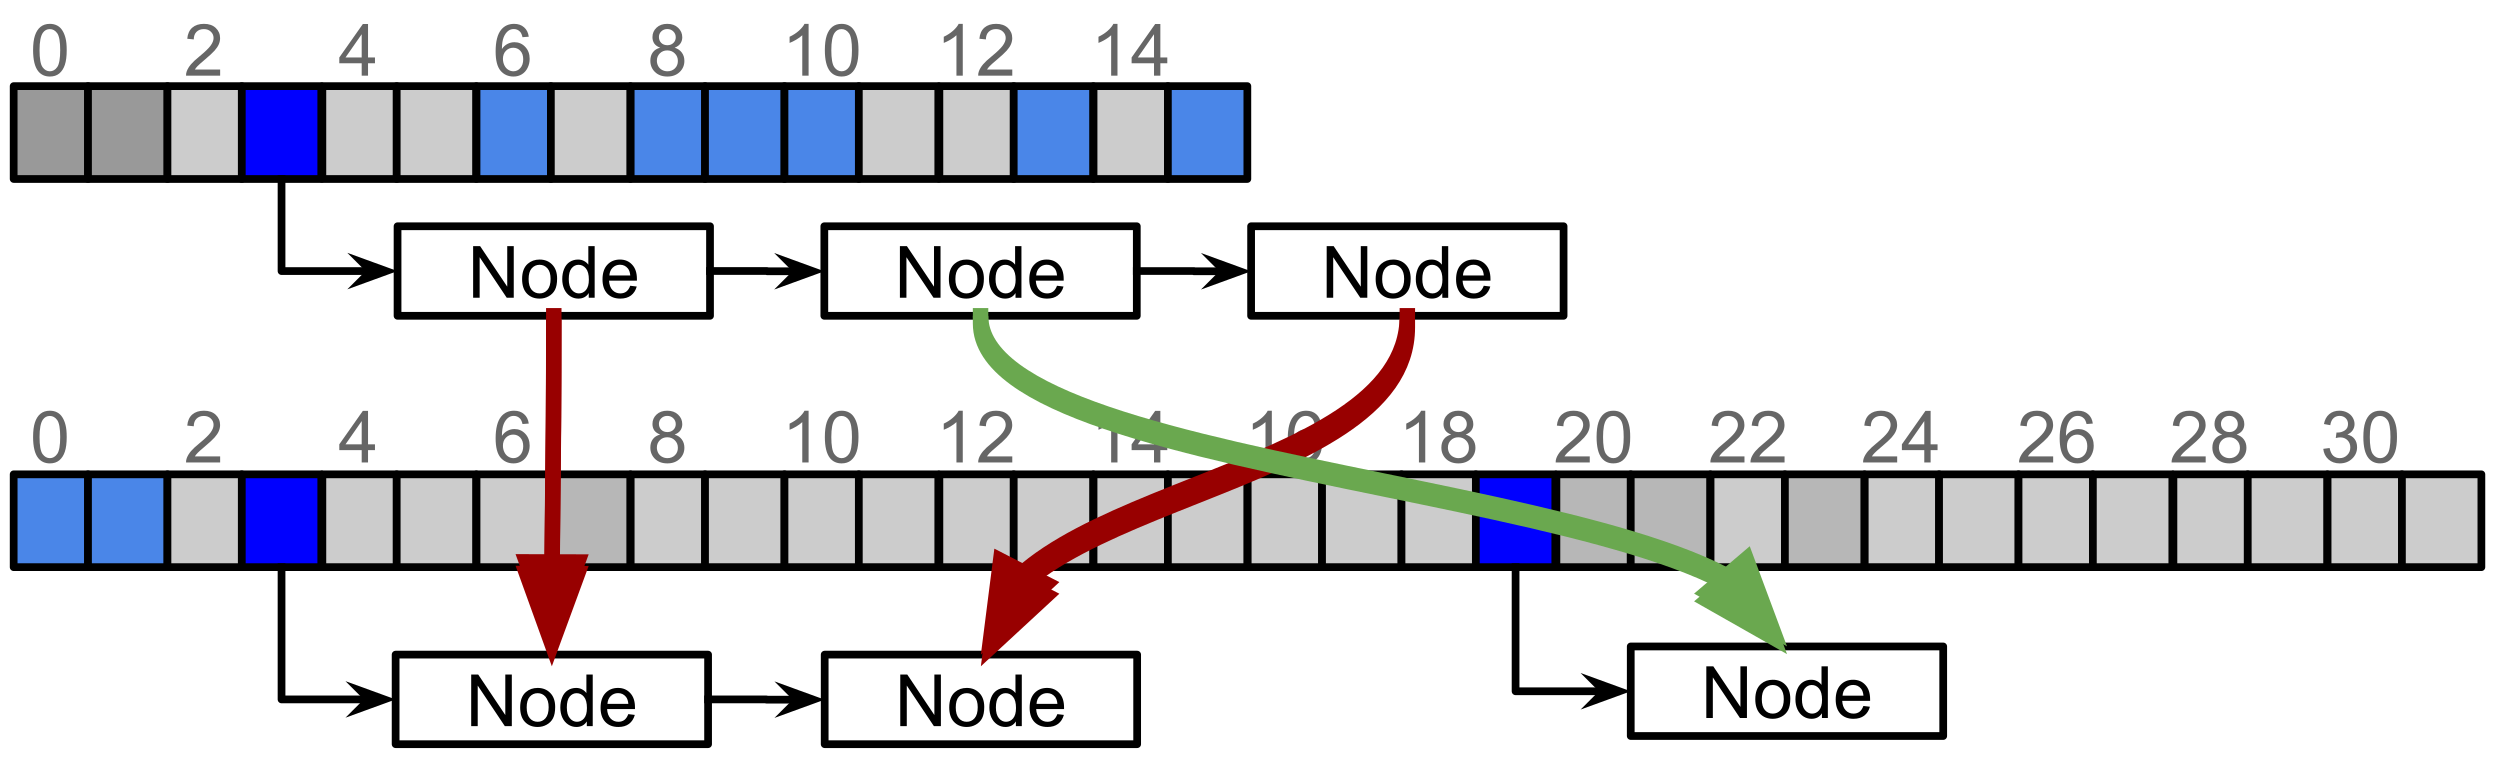 <svg version="1.1" viewBox="0.0 0.0 647.129 196.693" fill="none" stroke="none" stroke-linecap="square" stroke-miterlimit="10" xmlns:xlink="http://www.w3.org/1999/xlink" xmlns="http://www.w3.org/2000/svg"><clipPath id="p.0"><path d="m0 0l647.129 0l0 196.693l-647.129 0l0 -196.693z" clip-rule="nonzero"/></clipPath><g clip-path="url(#p.0)"><path fill="#000000" fill-opacity="0.0" d="m0 0l647.129 0l0 196.693l-647.129 0z" fill-rule="evenodd"/><path fill="#000000" fill-opacity="0.0" d="m232.639 -7.341l40 0l0 40.0l-40 0z" fill-rule="evenodd"/><path fill="#666666" d="m249.217 19.579l-1.641 0l0 -10.453q-0.594 0.562 -1.562 1.141q-0.953 0.562 -1.719 0.844l0 -1.594q1.375 -0.641 2.406 -1.562q1.031 -0.922 1.453 -1.781l1.062 0l0 13.406zm12.813 -1.578l0 1.578l-8.828 0q-0.016 -0.594 0.188 -1.141q0.344 -0.906 1.078 -1.781q0.75 -0.875 2.156 -2.016q2.172 -1.781 2.938 -2.828q0.766 -1.047 0.766 -1.969q0 -0.984 -0.703 -1.641q-0.688 -0.672 -1.812 -0.672q-1.188 0 -1.906 0.719q-0.703 0.703 -0.703 1.953l-1.688 -0.172q0.172 -1.891 1.297 -2.875q1.141 -0.984 3.031 -0.984q1.922 0 3.047 1.062q1.125 1.062 1.125 2.641q0 0.797 -0.328 1.578q-0.328 0.781 -1.094 1.641q-0.75 0.844 -2.531 2.344q-1.469 1.234 -1.891 1.688q-0.422 0.438 -0.687 0.875l6.547 0z" fill-rule="nonzero"/><path fill="#ffffff" d="m213.379 58.567l80.882 0l0 23.181l-80.882 0z" fill-rule="evenodd"/><path stroke="#000000" stroke-width="2.0" stroke-linejoin="round" stroke-linecap="butt" d="m213.379 58.567l80.882 0l0 23.181l-80.882 0z" fill-rule="evenodd"/><path fill="#000000" d="m232.942 77.077l0 -13.359l1.812 0l7.016 10.484l0 -10.484l1.688 0l0 13.359l-1.812 0l-7.016 -10.5l0 10.5l-1.688 0zm12.676 -4.844q0 -2.688 1.484 -3.969q1.25 -1.078 3.047 -1.078q2.0 0 3.266 1.312q1.266 1.297 1.266 3.609q0 1.859 -0.562 2.938q-0.562 1.062 -1.641 1.656q-1.062 0.594 -2.328 0.594q-2.031 0 -3.281 -1.297q-1.25 -1.312 -1.25 -3.766zm1.688 0q0 1.859 0.797 2.797q0.812 0.922 2.047 0.922q1.219 0 2.031 -0.922q0.812 -0.938 0.812 -2.844q0 -1.797 -0.812 -2.719q-0.812 -0.922 -2.031 -0.922q-1.234 0 -2.047 0.922q-0.797 0.906 -0.797 2.766zm15.563 4.844l0 -1.219q-0.906 1.438 -2.703 1.438q-1.156 0 -2.125 -0.641q-0.969 -0.641 -1.5 -1.781q-0.531 -1.141 -0.531 -2.625q0 -1.453 0.484 -2.625q0.484 -1.188 1.438 -1.812q0.969 -0.625 2.172 -0.625q0.875 0 1.547 0.375q0.688 0.359 1.109 0.953l0 -4.797l1.641 0l0 13.359l-1.531 0zm-5.172 -4.828q0 1.859 0.781 2.781q0.781 0.922 1.844 0.922q1.078 0 1.828 -0.875q0.75 -0.891 0.75 -2.688q0 -1.984 -0.766 -2.906q-0.766 -0.938 -1.891 -0.938q-1.078 0 -1.812 0.891q-0.734 0.891 -0.734 2.812zm15.907 1.719l1.688 0.203q-0.406 1.484 -1.484 2.312q-1.078 0.812 -2.766 0.812q-2.125 0 -3.375 -1.297q-1.234 -1.312 -1.234 -3.672q0 -2.453 1.25 -3.797q1.266 -1.344 3.266 -1.344q1.938 0 3.156 1.328q1.234 1.312 1.234 3.703q0 0.156 0 0.438l-7.219 0q0.094 1.594 0.906 2.453q0.812 0.844 2.016 0.844q0.906 0 1.547 -0.469q0.641 -0.484 1.016 -1.516zm-5.391 -2.656l5.406 0q-0.109 -1.219 -0.625 -1.828q-0.781 -0.953 -2.031 -0.953q-1.125 0 -1.906 0.766q-0.766 0.75 -0.844 2.016z" fill-rule="nonzero"/><path fill="#ffffff" d="m102.907 58.566l80.882 0l0 23.181l-80.882 0z" fill-rule="evenodd"/><path stroke="#000000" stroke-width="2.0" stroke-linejoin="round" stroke-linecap="butt" d="m102.907 58.566l80.882 0l0 23.181l-80.882 0z" fill-rule="evenodd"/><path fill="#000000" d="m122.47 77.076l0 -13.359l1.812 0l7.016 10.484l0 -10.484l1.688 0l0 13.359l-1.812 0l-7.016 -10.5l0 10.5l-1.688 0zm12.676 -4.844q0 -2.688 1.484 -3.969q1.25 -1.078 3.047 -1.078q2.0 0 3.266 1.312q1.266 1.297 1.266 3.609q0 1.859 -0.562 2.938q-0.562 1.062 -1.641 1.656q-1.062 0.594 -2.328 0.594q-2.031 0 -3.281 -1.297q-1.25 -1.312 -1.25 -3.766zm1.688 0q0 1.859 0.797 2.797q0.812 0.922 2.047 0.922q1.219 0 2.031 -0.922q0.812 -0.938 0.812 -2.844q0 -1.797 -0.812 -2.719q-0.812 -0.922 -2.031 -0.922q-1.234 0 -2.047 0.922q-0.797 0.906 -0.797 2.766zm15.563 4.844l0 -1.219q-0.906 1.438 -2.703 1.438q-1.156 0 -2.125 -0.641q-0.969 -0.641 -1.5 -1.781q-0.531 -1.141 -0.531 -2.625q0 -1.453 0.484 -2.625q0.484 -1.188 1.438 -1.812q0.969 -0.625 2.172 -0.625q0.875 0 1.547 0.375q0.688 0.359 1.109 0.953l0 -4.797l1.641 0l0 13.359l-1.531 0zm-5.172 -4.828q0 1.859 0.781 2.781q0.781 0.922 1.844 0.922q1.078 0 1.828 -0.875q0.75 -0.891 0.75 -2.688q0 -1.984 -0.766 -2.906q-0.766 -0.938 -1.891 -0.938q-1.078 0 -1.812 0.891q-0.734 0.891 -0.734 2.812zm15.907 1.719l1.688 0.203q-0.406 1.484 -1.484 2.312q-1.078 0.812 -2.766 0.812q-2.125 0 -3.375 -1.297q-1.234 -1.312 -1.234 -3.672q0 -2.453 1.25 -3.797q1.266 -1.344 3.266 -1.344q1.938 0 3.156 1.328q1.234 1.312 1.234 3.703q0 0.156 0 0.438l-7.219 0q0.094 1.594 0.906 2.453q0.812 0.844 2.016 0.844q0.906 0 1.547 -0.469q0.641 -0.484 1.016 -1.516zm-5.391 -2.656l5.406 0q-0.109 -1.219 -0.625 -1.828q-0.781 -0.953 -2.031 -0.953q-1.125 0 -1.906 0.766q-0.766 0.75 -0.844 2.016z" fill-rule="nonzero"/><path fill="#000000" fill-opacity="0.0" d="m183.789 70.156l14.795 0l0 0.063l14.811 0" fill-rule="evenodd"/><path stroke="#000000" stroke-width="2.0" stroke-linejoin="round" stroke-linecap="butt" d="m183.789 70.156l14.795 0l0 0.063l7.957 0" fill-rule="evenodd"/><path fill="#000000" stroke="#000000" stroke-width="2.0" stroke-linecap="butt" d="m206.541 70.219l-2.249 2.249l6.18 -2.249l-6.18 -2.249z" fill-rule="evenodd"/><path fill="#4a86e8" d="m3.538 122.78l19.244 0l0 24.031l-19.244 0z" fill-rule="evenodd"/><path stroke="#000000" stroke-width="2.0" stroke-linejoin="round" stroke-linecap="butt" d="m3.538 122.78l19.244 0l0 24.031l-19.244 0z" fill-rule="evenodd"/><path fill="#000000" fill-opacity="0.0" d="m-6.934 92.797l39.811 0l0 40.0l-39.811 0z" fill-rule="evenodd"/><path fill="#666666" d="m8.565 113.123q0 -2.359 0.484 -3.797q0.484 -1.453 1.438 -2.234q0.969 -0.781 2.422 -0.781q1.078 0 1.891 0.438q0.812 0.422 1.328 1.25q0.531 0.812 0.828 1.984q0.312 1.156 0.312 3.141q0 2.359 -0.484 3.812q-0.484 1.438 -1.453 2.234q-0.953 0.781 -2.422 0.781q-1.922 0 -3.031 -1.391q-1.312 -1.672 -1.312 -5.438zm1.672 0q0 3.297 0.766 4.391q0.781 1.078 1.906 1.078q1.141 0 1.906 -1.094q0.766 -1.094 0.766 -4.375q0 -3.297 -0.766 -4.375q-0.766 -1.078 -1.922 -1.078q-1.125 0 -1.797 0.953q-0.859 1.219 -0.859 4.5z" fill-rule="nonzero"/><path fill="#000000" fill-opacity="0.0" d="m32.781 92.797l40.0 0l0 40.0l-40.0 0z" fill-rule="evenodd"/><path fill="#666666" d="m56.984 118.138l0 1.578l-8.828 0q-0.016 -0.594 0.188 -1.141q0.344 -0.906 1.078 -1.781q0.75 -0.875 2.156 -2.016q2.172 -1.781 2.938 -2.828q0.766 -1.047 0.766 -1.969q0 -0.984 -0.703 -1.641q-0.688 -0.672 -1.812 -0.672q-1.188 0 -1.906 0.719q-0.703 0.703 -0.703 1.953l-1.688 -0.172q0.172 -1.891 1.297 -2.875q1.141 -0.984 3.031 -0.984q1.922 0 3.047 1.062q1.125 1.062 1.125 2.641q0 0.797 -0.328 1.578q-0.328 0.781 -1.094 1.641q-0.75 0.844 -2.531 2.344q-1.469 1.234 -1.891 1.688q-0.422 0.438 -0.688 0.875l6.547 0z" fill-rule="nonzero"/><path fill="#000000" fill-opacity="0.0" d="m72.781 92.797l40.0 0l0 40.0l-40.0 0z" fill-rule="evenodd"/><path fill="#666666" d="m93.624 119.717l0 -3.203l-5.797 0l0 -1.5l6.094 -8.656l1.344 0l0 8.656l1.797 0l0 1.5l-1.797 0l0 3.203l-1.641 0zm0 -4.703l0 -6.016l-4.188 6.016l4.188 0z" fill-rule="nonzero"/><path fill="#000000" fill-opacity="0.0" d="m112.781 92.797l40.0 0l0 40.0l-40.0 0z" fill-rule="evenodd"/><path fill="#666666" d="m136.874 109.638l-1.625 0.125q-0.219 -0.969 -0.625 -1.406q-0.656 -0.703 -1.641 -0.703q-0.781 0 -1.375 0.438q-0.766 0.562 -1.219 1.656q-0.453 1.078 -0.469 3.078q0.594 -0.891 1.453 -1.328q0.859 -0.438 1.797 -0.438q1.641 0 2.781 1.203q1.156 1.203 1.156 3.109q0 1.266 -0.547 2.344q-0.531 1.078 -1.484 1.656q-0.938 0.578 -2.141 0.578q-2.062 0 -3.359 -1.5q-1.281 -1.516 -1.281 -4.984q0 -3.875 1.422 -5.625q1.25 -1.531 3.375 -1.531q1.562 0 2.562 0.891q1.016 0.875 1.219 2.438zm-6.688 5.75q0 0.844 0.359 1.625q0.359 0.766 1.0 1.172q0.641 0.406 1.359 0.406q1.031 0 1.781 -0.828q0.75 -0.844 0.75 -2.281q0 -1.391 -0.734 -2.188q-0.734 -0.797 -1.859 -0.797q-1.109 0 -1.891 0.797q-0.766 0.797 -0.766 2.094z" fill-rule="nonzero"/><path fill="#000000" fill-opacity="0.0" d="m152.781 92.797l40.0 0l0 40.0l-40.0 0z" fill-rule="evenodd"/><path fill="#666666" d="m170.89 112.482q-1.016 -0.375 -1.516 -1.062q-0.484 -0.703 -0.484 -1.672q0 -1.453 1.047 -2.438q1.047 -1.0 2.781 -1.0q1.75 0 2.812 1.016q1.078 1.016 1.078 2.469q0 0.938 -0.5 1.625q-0.484 0.688 -1.469 1.062q1.219 0.391 1.859 1.281q0.656 0.891 0.656 2.141q0 1.703 -1.219 2.875q-1.219 1.172 -3.188 1.172q-1.984 0 -3.203 -1.172q-1.203 -1.172 -1.203 -2.922q0 -1.312 0.656 -2.188q0.672 -0.875 1.891 -1.188zm-0.328 -2.781q0 0.938 0.609 1.547q0.609 0.594 1.594 0.594q0.938 0 1.547 -0.594q0.609 -0.594 0.609 -1.453q0 -0.906 -0.625 -1.516q-0.625 -0.625 -1.562 -0.625q-0.938 0 -1.562 0.609q-0.609 0.594 -0.609 1.438zm-0.531 6.156q0 0.703 0.328 1.359q0.344 0.656 1.0 1.016q0.656 0.359 1.406 0.359q1.172 0 1.938 -0.75q0.766 -0.75 0.766 -1.922q0 -1.188 -0.797 -1.953q-0.781 -0.781 -1.953 -0.781q-1.156 0 -1.922 0.766q-0.766 0.766 -0.766 1.906z" fill-rule="nonzero"/><path fill="#000000" fill-opacity="0.0" d="m192.734 92.797l40.0 0l0 40.0l-40.0 0z" fill-rule="evenodd"/><path fill="#666666" d="m209.311 119.717l-1.641 0l0 -10.453q-0.594 0.562 -1.562 1.141q-0.953 0.562 -1.719 0.844l0 -1.594q1.375 -0.641 2.406 -1.562q1.031 -0.922 1.453 -1.781l1.062 0l0 13.406zm4.204 -6.594q0 -2.359 0.484 -3.797q0.484 -1.453 1.438 -2.234q0.969 -0.781 2.422 -0.781q1.078 0 1.891 0.438q0.812 0.422 1.328 1.25q0.531 0.812 0.828 1.984q0.312 1.156 0.312 3.141q0 2.359 -0.484 3.812q-0.484 1.438 -1.453 2.234q-0.953 0.781 -2.422 0.781q-1.922 0 -3.031 -1.391q-1.312 -1.672 -1.312 -5.438zm1.672 0q0 3.297 0.766 4.391q0.781 1.078 1.906 1.078q1.141 0 1.906 -1.094q0.766 -1.094 0.766 -4.375q0 -3.297 -0.766 -4.375q-0.766 -1.078 -1.922 -1.078q-1.125 0 -1.797 0.953q-0.859 1.219 -0.859 4.5z" fill-rule="nonzero"/><path fill="#000000" fill-opacity="0.0" d="m232.639 92.797l40 0l0 40.0l-40 0z" fill-rule="evenodd"/><path fill="#666666" d="m249.217 119.717l-1.641 0l0 -10.453q-0.594 0.562 -1.562 1.141q-0.953 0.562 -1.719 0.844l0 -1.594q1.375 -0.641 2.406 -1.562q1.031 -0.922 1.453 -1.781l1.062 0l0 13.406zm12.813 -1.578l0 1.578l-8.828 0q-0.016 -0.594 0.188 -1.141q0.344 -0.906 1.078 -1.781q0.75 -0.875 2.156 -2.016q2.172 -1.781 2.938 -2.828q0.766 -1.047 0.766 -1.969q0 -0.984 -0.703 -1.641q-0.688 -0.672 -1.812 -0.672q-1.188 0 -1.906 0.719q-0.703 0.703 -0.703 1.953l-1.688 -0.172q0.172 -1.891 1.297 -2.875q1.141 -0.984 3.031 -0.984q1.922 0 3.047 1.062q1.125 1.062 1.125 2.641q0 0.797 -0.328 1.578q-0.328 0.781 -1.094 1.641q-0.75 0.844 -2.531 2.344q-1.469 1.234 -1.891 1.688q-0.422 0.438 -0.687 0.875l6.547 0z" fill-rule="nonzero"/><path fill="#000000" fill-opacity="0.0" d="m272.686 92.797l40.0 0l0 40.0l-40.0 0z" fill-rule="evenodd"/><path fill="#666666" d="m289.264 119.717l-1.641 0l0 -10.453q-0.594 0.562 -1.562 1.141q-0.953 0.562 -1.719 0.844l0 -1.594q1.375 -0.641 2.406 -1.562q1.031 -0.922 1.453 -1.781l1.062 0l0 13.406zm9.454 0l0 -3.203l-5.797 0l0 -1.5l6.094 -8.656l1.344 0l0 8.656l1.797 0l0 1.5l-1.797 0l0 3.203l-1.641 0zm0 -4.703l0 -6.016l-4.188 6.016l4.188 0z" fill-rule="nonzero"/><path fill="#000000" fill-opacity="0.0" d="m312.639 92.797l40.0 0l0 40.0l-40.0 0z" fill-rule="evenodd"/><path fill="#666666" d="m329.217 119.717l-1.641 0l0 -10.453q-0.594 0.562 -1.562 1.141q-0.953 0.562 -1.719 0.844l0 -1.594q1.375 -0.641 2.406 -1.562q1.031 -0.922 1.453 -1.781l1.062 0l0 13.406zm12.704 -10.078l-1.625 0.125q-0.219 -0.969 -0.625 -1.406q-0.656 -0.703 -1.641 -0.703q-0.781 0 -1.375 0.438q-0.766 0.562 -1.219 1.656q-0.453 1.078 -0.469 3.078q0.594 -0.891 1.453 -1.328q0.859 -0.438 1.797 -0.438q1.641 0 2.781 1.203q1.156 1.203 1.156 3.109q0 1.266 -0.547 2.344q-0.531 1.078 -1.484 1.656q-0.938 0.578 -2.141 0.578q-2.062 0 -3.359 -1.5q-1.281 -1.516 -1.281 -4.984q0 -3.875 1.422 -5.625q1.25 -1.531 3.375 -1.531q1.562 0 2.562 0.891q1.016 0.875 1.219 2.438zm-6.688 5.75q0 0.844 0.359 1.625q0.359 0.766 1.0 1.172q0.641 0.406 1.359 0.406q1.031 0 1.781 -0.828q0.75 -0.844 0.75 -2.281q0 -1.391 -0.734 -2.188q-0.734 -0.797 -1.859 -0.797q-1.109 0 -1.891 0.797q-0.766 0.797 -0.766 2.094z" fill-rule="nonzero"/><path fill="#000000" fill-opacity="0.0" d="m352.356 92.797l40.0 0l0 40.0l-40.0 0z" fill-rule="evenodd"/><path fill="#666666" d="m368.933 119.717l-1.641 0l0 -10.453q-0.594 0.562 -1.562 1.141q-0.953 0.562 -1.719 0.844l0 -1.594q1.375 -0.641 2.406 -1.562q1.031 -0.922 1.453 -1.781l1.062 0l0 13.406zm6.719 -7.234q-1.016 -0.375 -1.516 -1.062q-0.484 -0.703 -0.484 -1.672q0 -1.453 1.047 -2.438q1.047 -1.0 2.781 -1.0q1.75 0 2.812 1.016q1.078 1.016 1.078 2.469q0 0.938 -0.5 1.625q-0.484 0.688 -1.469 1.062q1.219 0.391 1.859 1.281q0.656 0.891 0.656 2.141q0 1.703 -1.219 2.875q-1.219 1.172 -3.188 1.172q-1.984 0 -3.203 -1.172q-1.203 -1.172 -1.203 -2.922q0 -1.312 0.656 -2.188q0.672 -0.875 1.891 -1.188zm-0.328 -2.781q0 0.938 0.609 1.547q0.609 0.594 1.594 0.594q0.938 0 1.547 -0.594q0.609 -0.594 0.609 -1.453q0 -0.906 -0.625 -1.516q-0.625 -0.625 -1.562 -0.625q-0.938 0 -1.562 0.609q-0.609 0.594 -0.609 1.438zm-0.531 6.156q0 0.703 0.328 1.359q0.344 0.656 1.0 1.016q0.656 0.359 1.406 0.359q1.172 0 1.938 -0.75q0.766 -0.75 0.766 -1.922q0 -1.188 -0.797 -1.953q-0.781 -0.781 -1.953 -0.781q-1.156 0 -1.922 0.766q-0.766 0.766 -0.766 1.906z" fill-rule="nonzero"/><path fill="#000000" fill-opacity="0.0" d="m392.497 92.797l40.0 0l0 40.0l-40.0 0z" fill-rule="evenodd"/><path fill="#666666" d="m411.512 118.138l0 1.578l-8.828 0q-0.016 -0.594 0.188 -1.141q0.344 -0.906 1.078 -1.781q0.75 -0.875 2.156 -2.016q2.172 -1.781 2.938 -2.828q0.766 -1.047 0.766 -1.969q0 -0.984 -0.703 -1.641q-0.688 -0.672 -1.812 -0.672q-1.188 0 -1.906 0.719q-0.703 0.703 -0.703 1.953l-1.688 -0.172q0.172 -1.891 1.297 -2.875q1.141 -0.984 3.031 -0.984q1.922 0 3.047 1.062q1.125 1.062 1.125 2.641q0 0.797 -0.328 1.578q-0.328 0.781 -1.094 1.641q-0.75 0.844 -2.531 2.344q-1.469 1.234 -1.891 1.688q-0.422 0.438 -0.688 0.875l6.547 0zm1.766 -5.016q0 -2.359 0.484 -3.797q0.484 -1.453 1.438 -2.234q0.969 -0.781 2.422 -0.781q1.078 0 1.891 0.438q0.812 0.422 1.328 1.25q0.531 0.812 0.828 1.984q0.312 1.156 0.312 3.141q0 2.359 -0.484 3.812q-0.484 1.438 -1.453 2.234q-0.953 0.781 -2.422 0.781q-1.922 0 -3.031 -1.391q-1.312 -1.672 -1.312 -5.438zm1.672 0q0 3.297 0.766 4.391q0.781 1.078 1.906 1.078q1.141 0 1.906 -1.094q0.766 -1.094 0.766 -4.375q0 -3.297 -0.766 -4.375q-0.766 -1.078 -1.922 -1.078q-1.125 0 -1.797 0.953q-0.859 1.219 -0.859 4.5z" fill-rule="nonzero"/><path fill="#000000" fill-opacity="0.0" d="m432.545 92.797l40.0 0l0 40.0l-40.0 0z" fill-rule="evenodd"/><path fill="#666666" d="m451.56 118.138l0 1.578l-8.828 0q-0.016 -0.594 0.188 -1.141q0.344 -0.906 1.078 -1.781q0.75 -0.875 2.156 -2.016q2.172 -1.781 2.938 -2.828q0.766 -1.047 0.766 -1.969q0 -0.984 -0.703 -1.641q-0.688 -0.672 -1.812 -0.672q-1.188 0 -1.906 0.719q-0.703 0.703 -0.703 1.953l-1.688 -0.172q0.172 -1.891 1.297 -2.875q1.141 -0.984 3.031 -0.984q1.922 0 3.047 1.062q1.125 1.062 1.125 2.641q0 0.797 -0.328 1.578q-0.328 0.781 -1.094 1.641q-0.75 0.844 -2.531 2.344q-1.469 1.234 -1.891 1.688q-0.422 0.438 -0.688 0.875l6.547 0zm10.376 0l0 1.578l-8.828 0q-0.016 -0.594 0.188 -1.141q0.344 -0.906 1.078 -1.781q0.75 -0.875 2.156 -2.016q2.172 -1.781 2.938 -2.828q0.766 -1.047 0.766 -1.969q0 -0.984 -0.703 -1.641q-0.688 -0.672 -1.812 -0.672q-1.188 0 -1.906 0.719q-0.703 0.703 -0.703 1.953l-1.688 -0.172q0.172 -1.891 1.297 -2.875q1.141 -0.984 3.031 -0.984q1.922 0 3.047 1.062q1.125 1.062 1.125 2.641q0 0.797 -0.328 1.578q-0.328 0.781 -1.094 1.641q-0.75 0.844 -2.531 2.344q-1.469 1.234 -1.891 1.688q-0.422 0.438 -0.688 0.875l6.547 0z" fill-rule="nonzero"/><path fill="#000000" fill-opacity="0.0" d="m472.072 92.797l40 0l0 40.0l-40 0z" fill-rule="evenodd"/><path fill="#666666" d="m491.087 118.138l0 1.578l-8.828 0q-0.016 -0.594 0.188 -1.141q0.344 -0.906 1.078 -1.781q0.75 -0.875 2.156 -2.016q2.172 -1.781 2.938 -2.828q0.766 -1.047 0.766 -1.969q0 -0.984 -0.703 -1.641q-0.688 -0.672 -1.812 -0.672q-1.188 0 -1.906 0.719q-0.703 0.703 -0.703 1.953l-1.688 -0.172q0.172 -1.891 1.297 -2.875q1.141 -0.984 3.031 -0.984q1.922 0 3.047 1.062q1.125 1.062 1.125 2.641q0 0.797 -0.328 1.578q-0.328 0.781 -1.094 1.641q-0.75 0.844 -2.531 2.344q-1.469 1.234 -1.891 1.688q-0.422 0.438 -0.688 0.875l6.547 0zm7.016 1.578l0 -3.203l-5.797 0l0 -1.5l6.094 -8.656l1.344 0l0 8.656l1.797 0l0 1.5l-1.797 0l0 3.203l-1.641 0zm0 -4.703l0 -6.016l-4.188 6.016l4.188 0z" fill-rule="nonzero"/><path fill="#000000" fill-opacity="0.0" d="m512.45 92.797l40.0 0l0 40.0l-40.0 0z" fill-rule="evenodd"/><path fill="#666666" d="m531.465 118.138l0 1.578l-8.828 0q-0.016 -0.594 0.188 -1.141q0.344 -0.906 1.078 -1.781q0.75 -0.875 2.156 -2.016q2.172 -1.781 2.938 -2.828q0.766 -1.047 0.766 -1.969q0 -0.984 -0.703 -1.641q-0.688 -0.672 -1.812 -0.672q-1.188 0 -1.906 0.719q-0.703 0.703 -0.703 1.953l-1.688 -0.172q0.172 -1.891 1.297 -2.875q1.141 -0.984 3.031 -0.984q1.922 0 3.047 1.062q1.125 1.062 1.125 2.641q0 0.797 -0.328 1.578q-0.328 0.781 -1.094 1.641q-0.75 0.844 -2.531 2.344q-1.469 1.234 -1.891 1.688q-0.422 0.438 -0.688 0.875l6.547 0zm10.266 -8.5l-1.625 0.125q-0.219 -0.969 -0.625 -1.406q-0.656 -0.703 -1.641 -0.703q-0.781 0 -1.375 0.438q-0.766 0.562 -1.219 1.656q-0.453 1.078 -0.469 3.078q0.594 -0.891 1.453 -1.328q0.859 -0.438 1.797 -0.438q1.641 0 2.781 1.203q1.156 1.203 1.156 3.109q0 1.266 -0.547 2.344q-0.531 1.078 -1.484 1.656q-0.938 0.578 -2.141 0.578q-2.062 0 -3.359 -1.5q-1.281 -1.516 -1.281 -4.984q0 -3.875 1.422 -5.625q1.25 -1.531 3.375 -1.531q1.562 0 2.562 0.891q1.016 0.875 1.219 2.438zm-6.688 5.75q0 0.844 0.359 1.625q0.359 0.766 1.0 1.172q0.641 0.406 1.359 0.406q1.031 0 1.781 -0.828q0.75 -0.844 0.75 -2.281q0 -1.391 -0.734 -2.188q-0.734 -0.797 -1.859 -0.797q-1.109 0 -1.891 0.797q-0.766 0.797 -0.766 2.094z" fill-rule="nonzero"/><path fill="#000000" fill-opacity="0.0" d="m551.93 92.797l40.0 0l0 40.0l-40.0 0z" fill-rule="evenodd"/><path fill="#666666" d="m570.945 118.138l0 1.578l-8.828 0q-0.016 -0.594 0.188 -1.141q0.344 -0.906 1.078 -1.781q0.75 -0.875 2.156 -2.016q2.172 -1.781 2.938 -2.828q0.766 -1.047 0.766 -1.969q0 -0.984 -0.703 -1.641q-0.688 -0.672 -1.812 -0.672q-1.188 0 -1.906 0.719q-0.703 0.703 -0.703 1.953l-1.688 -0.172q0.172 -1.891 1.297 -2.875q1.141 -0.984 3.031 -0.984q1.922 0 3.047 1.062q1.125 1.062 1.125 2.641q0 0.797 -0.328 1.578q-0.328 0.781 -1.094 1.641q-0.75 0.844 -2.531 2.344q-1.469 1.234 -1.891 1.688q-0.422 0.438 -0.688 0.875l6.547 0zm4.282 -5.656q-1.016 -0.375 -1.516 -1.062q-0.484 -0.703 -0.484 -1.672q0 -1.453 1.047 -2.438q1.047 -1.0 2.781 -1.0q1.75 0 2.812 1.016q1.078 1.016 1.078 2.469q0 0.938 -0.5 1.625q-0.484 0.688 -1.469 1.062q1.219 0.391 1.859 1.281q0.656 0.891 0.656 2.141q0 1.703 -1.219 2.875q-1.219 1.172 -3.188 1.172q-1.984 0 -3.203 -1.172q-1.203 -1.172 -1.203 -2.922q0 -1.312 0.656 -2.188q0.672 -0.875 1.891 -1.188zm-0.328 -2.781q0 0.938 0.609 1.547q0.609 0.594 1.594 0.594q0.938 0 1.547 -0.594q0.609 -0.594 0.609 -1.453q0 -0.906 -0.625 -1.516q-0.625 -0.625 -1.562 -0.625q-0.938 0 -1.562 0.609q-0.609 0.594 -0.609 1.438zm-0.531 6.156q0 0.703 0.328 1.359q0.344 0.656 1.0 1.016q0.656 0.359 1.406 0.359q1.172 0 1.938 -0.75q0.766 -0.75 0.766 -1.922q0 -1.188 -0.797 -1.953q-0.781 -0.781 -1.953 -0.781q-1.156 0 -1.922 0.766q-0.766 0.766 -0.766 1.906z" fill-rule="nonzero"/><path fill="#000000" fill-opacity="0.0" d="m591.6 92.797l40.0 0l0 40.0l-40.0 0z" fill-rule="evenodd"/><path fill="#666666" d="m601.381 116.185l1.641 -0.219q0.281 1.406 0.953 2.016q0.688 0.609 1.656 0.609q1.156 0 1.953 -0.797q0.797 -0.797 0.797 -1.984q0 -1.125 -0.734 -1.859q-0.734 -0.734 -1.875 -0.734q-0.469 0 -1.156 0.172l0.188 -1.438q0.156 0.016 0.266 0.016q1.047 0 1.875 -0.547q0.844 -0.547 0.844 -1.672q0 -0.906 -0.609 -1.5q-0.609 -0.594 -1.578 -0.594q-0.953 0 -1.594 0.609q-0.641 0.594 -0.812 1.797l-1.641 -0.297q0.297 -1.641 1.359 -2.547q1.062 -0.906 2.656 -0.906q1.094 0 2.0 0.469q0.922 0.469 1.406 1.281q0.5 0.812 0.5 1.719q0 0.859 -0.469 1.578q-0.469 0.703 -1.375 1.125q1.188 0.281 1.844 1.141q0.656 0.859 0.656 2.156q0 1.734 -1.281 2.953q-1.266 1.219 -3.219 1.219q-1.766 0 -2.922 -1.047q-1.156 -1.047 -1.328 -2.719zm10.376 -3.062q0 -2.359 0.484 -3.797q0.484 -1.453 1.438 -2.234q0.969 -0.781 2.422 -0.781q1.078 0 1.891 0.438q0.812 0.422 1.328 1.25q0.531 0.812 0.828 1.984q0.312 1.156 0.312 3.141q0 2.359 -0.484 3.812q-0.484 1.438 -1.453 2.234q-0.953 0.781 -2.422 0.781q-1.922 0 -3.031 -1.391q-1.312 -1.672 -1.312 -5.438zm1.672 0q0 3.297 0.766 4.391q0.781 1.078 1.906 1.078q1.141 0 1.906 -1.094q0.766 -1.094 0.766 -4.375q0 -3.297 -0.766 -4.375q-0.766 -1.078 -1.922 -1.078q-1.125 0 -1.797 0.953q-0.859 1.219 -0.859 4.5z" fill-rule="nonzero"/><path fill="#4a86e8" d="m22.782 122.78l20.567 0l0 24.031l-20.567 0z" fill-rule="evenodd"/><path stroke="#000000" stroke-width="2.0" stroke-linejoin="round" stroke-linecap="butt" d="m22.782 122.78l20.567 0l0 24.031l-20.567 0z" fill-rule="evenodd"/><path fill="#cccccc" d="m43.349 122.78l19.244 0l0 24.031l-19.244 0z" fill-rule="evenodd"/><path stroke="#000000" stroke-width="2.0" stroke-linejoin="round" stroke-linecap="butt" d="m43.349 122.78l19.244 0l0 24.031l-19.244 0z" fill-rule="evenodd"/><path fill="#0000ff" d="m62.593 122.78l20.567 0l0 24.031l-20.567 0z" fill-rule="evenodd"/><path stroke="#000000" stroke-width="2.0" stroke-linejoin="round" stroke-linecap="butt" d="m62.593 122.78l20.567 0l0 24.031l-20.567 0z" fill-rule="evenodd"/><path fill="#cccccc" d="m83.444 122.78l19.244 0l0 24.031l-19.244 0z" fill-rule="evenodd"/><path stroke="#000000" stroke-width="2.0" stroke-linejoin="round" stroke-linecap="butt" d="m83.444 122.78l19.244 0l0 24.031l-19.244 0z" fill-rule="evenodd"/><path fill="#cccccc" d="m102.688 122.78l20.567 0l0 24.031l-20.567 0z" fill-rule="evenodd"/><path stroke="#000000" stroke-width="2.0" stroke-linejoin="round" stroke-linecap="butt" d="m102.688 122.78l20.567 0l0 24.031l-20.567 0z" fill-rule="evenodd"/><path fill="#cccccc" d="m123.349 122.78l19.244 0l0 24.031l-19.244 0z" fill-rule="evenodd"/><path stroke="#000000" stroke-width="2.0" stroke-linejoin="round" stroke-linecap="butt" d="m123.349 122.78l19.244 0l0 24.031l-19.244 0z" fill-rule="evenodd"/><path fill="#b7b7b7" d="m142.593 122.78l20.567 0l0 24.031l-20.567 0z" fill-rule="evenodd"/><path stroke="#000000" stroke-width="2.0" stroke-linejoin="round" stroke-linecap="butt" d="m142.593 122.78l20.567 0l0 24.031l-20.567 0z" fill-rule="evenodd"/><path fill="#cccccc" d="m163.255 122.78l19.244 0l0 24.031l-19.244 0z" fill-rule="evenodd"/><path stroke="#000000" stroke-width="2.0" stroke-linejoin="round" stroke-linecap="butt" d="m163.255 122.78l19.244 0l0 24.031l-19.244 0z" fill-rule="evenodd"/><path fill="#cccccc" d="m182.499 122.78l20.567 0l0 24.031l-20.567 0z" fill-rule="evenodd"/><path stroke="#000000" stroke-width="2.0" stroke-linejoin="round" stroke-linecap="butt" d="m182.499 122.78l20.567 0l0 24.031l-20.567 0z" fill-rule="evenodd"/><path fill="#cccccc" d="m203.066 122.78l19.244 0l0 24.031l-19.244 0z" fill-rule="evenodd"/><path stroke="#000000" stroke-width="2.0" stroke-linejoin="round" stroke-linecap="butt" d="m203.066 122.78l19.244 0l0 24.031l-19.244 0z" fill-rule="evenodd"/><path fill="#cccccc" d="m222.31 122.78l20.567 0l0 24.031l-20.567 0z" fill-rule="evenodd"/><path stroke="#000000" stroke-width="2.0" stroke-linejoin="round" stroke-linecap="butt" d="m222.31 122.78l20.567 0l0 24.031l-20.567 0z" fill-rule="evenodd"/><path fill="#cccccc" d="m243.16 122.78l19.244 0l0 24.031l-19.244 0z" fill-rule="evenodd"/><path stroke="#000000" stroke-width="2.0" stroke-linejoin="round" stroke-linecap="butt" d="m243.16 122.78l19.244 0l0 24.031l-19.244 0z" fill-rule="evenodd"/><path fill="#cccccc" d="m262.404 122.78l20.567 0l0 24.031l-20.567 0z" fill-rule="evenodd"/><path stroke="#000000" stroke-width="2.0" stroke-linejoin="round" stroke-linecap="butt" d="m262.404 122.78l20.567 0l0 24.031l-20.567 0z" fill-rule="evenodd"/><path fill="#cccccc" d="m283.066 122.78l19.244 0l0 24.031l-19.244 0z" fill-rule="evenodd"/><path stroke="#000000" stroke-width="2.0" stroke-linejoin="round" stroke-linecap="butt" d="m283.066 122.78l19.244 0l0 24.031l-19.244 0z" fill-rule="evenodd"/><path fill="#cccccc" d="m302.31 122.78l20.567 0l0 24.031l-20.567 0z" fill-rule="evenodd"/><path stroke="#000000" stroke-width="2.0" stroke-linejoin="round" stroke-linecap="butt" d="m302.31 122.78l20.567 0l0 24.031l-20.567 0z" fill-rule="evenodd"/><path fill="#cccccc" d="m322.971 122.78l19.244 0l0 24.031l-19.244 0z" fill-rule="evenodd"/><path stroke="#000000" stroke-width="2.0" stroke-linejoin="round" stroke-linecap="butt" d="m322.971 122.78l19.244 0l0 24.031l-19.244 0z" fill-rule="evenodd"/><path fill="#cccccc" d="m342.215 122.78l20.567 0l0 24.031l-20.567 0z" fill-rule="evenodd"/><path stroke="#000000" stroke-width="2.0" stroke-linejoin="round" stroke-linecap="butt" d="m342.215 122.78l20.567 0l0 24.031l-20.567 0z" fill-rule="evenodd"/><path fill="#cccccc" d="m362.782 122.78l19.244 0l0 24.031l-19.244 0z" fill-rule="evenodd"/><path stroke="#000000" stroke-width="2.0" stroke-linejoin="round" stroke-linecap="butt" d="m362.782 122.78l19.244 0l0 24.031l-19.244 0z" fill-rule="evenodd"/><path fill="#0000ff" d="m382.026 122.78l20.567 0l0 24.031l-20.567 0z" fill-rule="evenodd"/><path stroke="#000000" stroke-width="2.0" stroke-linejoin="round" stroke-linecap="butt" d="m382.026 122.78l20.567 0l0 24.031l-20.567 0z" fill-rule="evenodd"/><path fill="#b7b7b7" d="m402.877 122.78l19.244 0l0 24.031l-19.244 0z" fill-rule="evenodd"/><path stroke="#000000" stroke-width="2.0" stroke-linejoin="round" stroke-linecap="butt" d="m402.877 122.78l19.244 0l0 24.031l-19.244 0z" fill-rule="evenodd"/><path fill="#b7b7b7" d="m422.121 122.78l20.567 0l0 24.031l-20.567 0z" fill-rule="evenodd"/><path stroke="#000000" stroke-width="2.0" stroke-linejoin="round" stroke-linecap="butt" d="m422.121 122.78l20.567 0l0 24.031l-20.567 0z" fill-rule="evenodd"/><path fill="#cccccc" d="m442.782 122.78l19.244 0l0 24.031l-19.244 0z" fill-rule="evenodd"/><path stroke="#000000" stroke-width="2.0" stroke-linejoin="round" stroke-linecap="butt" d="m442.782 122.78l19.244 0l0 24.031l-19.244 0z" fill-rule="evenodd"/><path fill="#b7b7b7" d="m462.026 122.78l20.567 0l0 24.031l-20.567 0z" fill-rule="evenodd"/><path stroke="#000000" stroke-width="2.0" stroke-linejoin="round" stroke-linecap="butt" d="m462.026 122.78l20.567 0l0 24.031l-20.567 0z" fill-rule="evenodd"/><path fill="#cccccc" d="m482.688 122.78l19.244 0l0 24.031l-19.244 0z" fill-rule="evenodd"/><path stroke="#000000" stroke-width="2.0" stroke-linejoin="round" stroke-linecap="butt" d="m482.688 122.78l19.244 0l0 24.031l-19.244 0z" fill-rule="evenodd"/><path fill="#cccccc" d="m501.932 122.78l20.567 0l0 24.031l-20.567 0z" fill-rule="evenodd"/><path stroke="#000000" stroke-width="2.0" stroke-linejoin="round" stroke-linecap="butt" d="m501.932 122.78l20.567 0l0 24.031l-20.567 0z" fill-rule="evenodd"/><path fill="#cccccc" d="m522.499 122.78l19.244 0l0 24.031l-19.244 0z" fill-rule="evenodd"/><path stroke="#000000" stroke-width="2.0" stroke-linejoin="round" stroke-linecap="butt" d="m522.499 122.78l19.244 0l0 24.031l-19.244 0z" fill-rule="evenodd"/><path fill="#cccccc" d="m541.743 122.78l20.567 0l0 24.031l-20.567 0z" fill-rule="evenodd"/><path stroke="#000000" stroke-width="2.0" stroke-linejoin="round" stroke-linecap="butt" d="m541.743 122.78l20.567 0l0 24.031l-20.567 0z" fill-rule="evenodd"/><path fill="#cccccc" d="m562.593 122.78l19.244 0l0 24.031l-19.244 0z" fill-rule="evenodd"/><path stroke="#000000" stroke-width="2.0" stroke-linejoin="round" stroke-linecap="butt" d="m562.593 122.78l19.244 0l0 24.031l-19.244 0z" fill-rule="evenodd"/><path fill="#cccccc" d="m581.837 122.78l20.567 0l0 24.031l-20.567 0z" fill-rule="evenodd"/><path stroke="#000000" stroke-width="2.0" stroke-linejoin="round" stroke-linecap="butt" d="m581.837 122.78l20.567 0l0 24.031l-20.567 0z" fill-rule="evenodd"/><path fill="#cccccc" d="m602.499 122.78l19.244 0l0 24.031l-19.244 0z" fill-rule="evenodd"/><path stroke="#000000" stroke-width="2.0" stroke-linejoin="round" stroke-linecap="butt" d="m602.499 122.78l19.244 0l0 24.031l-19.244 0z" fill-rule="evenodd"/><path fill="#cccccc" d="m621.743 122.78l20.567 0l0 24.031l-20.567 0z" fill-rule="evenodd"/><path stroke="#000000" stroke-width="2.0" stroke-linejoin="round" stroke-linecap="butt" d="m621.743 122.78l20.567 0l0 24.031l-20.567 0z" fill-rule="evenodd"/><path fill="#ffffff" d="m323.852 58.567l80.882 0l0 23.181l-80.882 0z" fill-rule="evenodd"/><path stroke="#000000" stroke-width="2.0" stroke-linejoin="round" stroke-linecap="butt" d="m323.852 58.567l80.882 0l0 23.181l-80.882 0z" fill-rule="evenodd"/><path fill="#000000" d="m343.414 77.077l0 -13.359l1.812 0l7.016 10.484l0 -10.484l1.688 0l0 13.359l-1.812 0l-7.016 -10.5l0 10.5l-1.688 0zm12.676 -4.844q0 -2.688 1.484 -3.969q1.25 -1.078 3.047 -1.078q2.0 0 3.266 1.312q1.266 1.297 1.266 3.609q0 1.859 -0.562 2.938q-0.562 1.062 -1.641 1.656q-1.062 0.594 -2.328 0.594q-2.031 0 -3.281 -1.297q-1.25 -1.312 -1.25 -3.766zm1.688 0q0 1.859 0.797 2.797q0.812 0.922 2.047 0.922q1.219 0 2.031 -0.922q0.812 -0.938 0.812 -2.844q0 -1.797 -0.812 -2.719q-0.812 -0.922 -2.031 -0.922q-1.234 0 -2.047 0.922q-0.797 0.906 -0.797 2.766zm15.563 4.844l0 -1.219q-0.906 1.438 -2.703 1.438q-1.156 0 -2.125 -0.641q-0.969 -0.641 -1.5 -1.781q-0.531 -1.141 -0.531 -2.625q0 -1.453 0.484 -2.625q0.484 -1.188 1.438 -1.812q0.969 -0.625 2.172 -0.625q0.875 0 1.547 0.375q0.688 0.359 1.109 0.953l0 -4.797l1.641 0l0 13.359l-1.531 0zm-5.172 -4.828q0 1.859 0.781 2.781q0.781 0.922 1.844 0.922q1.078 0 1.828 -0.875q0.75 -0.891 0.75 -2.688q0 -1.984 -0.766 -2.906q-0.766 -0.938 -1.891 -0.938q-1.078 0 -1.812 0.891q-0.734 0.891 -0.734 2.812zm15.907 1.719l1.688 0.203q-0.406 1.484 -1.484 2.312q-1.078 0.812 -2.766 0.812q-2.125 0 -3.375 -1.297q-1.234 -1.312 -1.234 -3.672q0 -2.453 1.25 -3.797q1.266 -1.344 3.266 -1.344q1.938 0 3.156 1.328q1.234 1.312 1.234 3.703q0 0.156 0 0.438l-7.219 0q0.094 1.594 0.906 2.453q0.812 0.844 2.016 0.844q0.906 0 1.547 -0.469q0.641 -0.484 1.016 -1.516zm-5.391 -2.656l5.406 0q-0.109 -1.219 -0.625 -1.828q-0.781 -0.953 -2.031 -0.953q-1.125 0 -1.906 0.766q-0.766 0.75 -0.844 2.016z" fill-rule="nonzero"/><path fill="#000000" fill-opacity="0.0" d="m294.261 70.157l14.795 0l0 0.063l14.811 0" fill-rule="evenodd"/><path stroke="#000000" stroke-width="2.0" stroke-linejoin="round" stroke-linecap="butt" d="m294.261 70.157l14.795 0l0 0.063l7.957 0" fill-rule="evenodd"/><path fill="#000000" stroke="#000000" stroke-width="2.0" stroke-linecap="butt" d="m317.013 70.22l-2.249 2.249l6.18 -2.249l-6.18 -2.249z" fill-rule="evenodd"/><path fill="#ffffff" d="m422.121 167.336l80.882 0l0 23.181l-80.882 0z" fill-rule="evenodd"/><path stroke="#000000" stroke-width="2.0" stroke-linejoin="round" stroke-linecap="butt" d="m422.121 167.336l80.882 0l0 23.181l-80.882 0z" fill-rule="evenodd"/><path fill="#000000" d="m441.683 185.847l0 -13.359l1.812 0l7.016 10.484l0 -10.484l1.688 0l0 13.359l-1.812 0l-7.016 -10.5l0 10.5l-1.688 0zm12.676 -4.844q0 -2.688 1.484 -3.969q1.25 -1.078 3.047 -1.078q2.0 0 3.266 1.312q1.266 1.297 1.266 3.609q0 1.859 -0.562 2.938q-0.562 1.062 -1.641 1.656q-1.062 0.594 -2.328 0.594q-2.031 0 -3.281 -1.297q-1.25 -1.312 -1.25 -3.766zm1.688 0q0 1.859 0.797 2.797q0.812 0.922 2.047 0.922q1.219 0 2.031 -0.922q0.812 -0.938 0.812 -2.844q0 -1.797 -0.812 -2.719q-0.812 -0.922 -2.031 -0.922q-1.234 0 -2.047 0.922q-0.797 0.906 -0.797 2.766zm15.563 4.844l0 -1.219q-0.906 1.438 -2.703 1.438q-1.156 0 -2.125 -0.641q-0.969 -0.641 -1.5 -1.781q-0.531 -1.141 -0.531 -2.625q0 -1.453 0.484 -2.625q0.484 -1.188 1.438 -1.812q0.969 -0.625 2.172 -0.625q0.875 0 1.547 0.375q0.688 0.359 1.109 0.953l0 -4.797l1.641 0l0 13.359l-1.531 0zm-5.172 -4.828q0 1.859 0.781 2.781q0.781 0.922 1.844 0.922q1.078 0 1.828 -0.875q0.75 -0.891 0.75 -2.688q0 -1.984 -0.766 -2.906q-0.766 -0.938 -1.891 -0.938q-1.078 0 -1.812 0.891q-0.734 0.891 -0.734 2.812zm15.907 1.719l1.688 0.203q-0.406 1.484 -1.484 2.312q-1.078 0.812 -2.766 0.812q-2.125 0 -3.375 -1.297q-1.234 -1.312 -1.234 -3.672q0 -2.453 1.25 -3.797q1.266 -1.344 3.266 -1.344q1.938 0 3.156 1.328q1.234 1.312 1.234 3.703q0 0.156 0 0.438l-7.219 0q0.094 1.594 0.906 2.453q0.812 0.844 2.016 0.844q0.906 0 1.547 -0.469q0.641 -0.484 1.016 -1.516zm-5.391 -2.656l5.406 0q-0.109 -1.219 -0.625 -1.828q-0.781 -0.953 -2.031 -0.953q-1.125 0 -1.906 0.766q-0.766 0.75 -0.844 2.016z" fill-rule="nonzero"/><path fill="#000000" fill-opacity="0.0" d="m392.31 146.811l0 32.126l29.827 0" fill-rule="evenodd"/><path stroke="#000000" stroke-width="2.0" stroke-linejoin="round" stroke-linecap="butt" d="m392.31 146.811l0 32.126l22.973 0" fill-rule="evenodd"/><path fill="#000000" stroke="#000000" stroke-width="2.0" stroke-linecap="butt" d="m415.282 178.937l-2.249 2.249l6.18 -2.249l-6.18 -2.249z" fill-rule="evenodd"/><path fill="#ffffff" d="m102.407 169.451l80.882 0l0 23.181l-80.882 0z" fill-rule="evenodd"/><path stroke="#000000" stroke-width="2.0" stroke-linejoin="round" stroke-linecap="butt" d="m102.407 169.451l80.882 0l0 23.181l-80.882 0z" fill-rule="evenodd"/><path fill="#000000" d="m121.97 187.962l0 -13.359l1.812 0l7.016 10.484l0 -10.484l1.688 0l0 13.359l-1.812 0l-7.016 -10.5l0 10.5l-1.688 0zm12.676 -4.844q0 -2.688 1.484 -3.969q1.25 -1.078 3.047 -1.078q2.0 0 3.266 1.312q1.266 1.297 1.266 3.609q0 1.859 -0.562 2.938q-0.562 1.062 -1.641 1.656q-1.062 0.594 -2.328 0.594q-2.031 0 -3.281 -1.297q-1.25 -1.312 -1.25 -3.766zm1.688 0q0 1.859 0.797 2.797q0.812 0.922 2.047 0.922q1.219 0 2.031 -0.922q0.812 -0.938 0.812 -2.844q0 -1.797 -0.812 -2.719q-0.812 -0.922 -2.031 -0.922q-1.234 0 -2.047 0.922q-0.797 0.906 -0.797 2.766zm15.563 4.844l0 -1.219q-0.906 1.438 -2.703 1.438q-1.156 0 -2.125 -0.641q-0.969 -0.641 -1.5 -1.781q-0.531 -1.141 -0.531 -2.625q0 -1.453 0.484 -2.625q0.484 -1.188 1.438 -1.812q0.969 -0.625 2.172 -0.625q0.875 0 1.547 0.375q0.688 0.359 1.109 0.953l0 -4.797l1.641 0l0 13.359l-1.531 0zm-5.172 -4.828q0 1.859 0.781 2.781q0.781 0.922 1.844 0.922q1.078 0 1.828 -0.875q0.75 -0.891 0.75 -2.688q0 -1.984 -0.766 -2.906q-0.766 -0.938 -1.891 -0.938q-1.078 0 -1.812 0.891q-0.734 0.891 -0.734 2.812zm15.907 1.719l1.688 0.203q-0.406 1.484 -1.484 2.312q-1.078 0.812 -2.766 0.812q-2.125 0 -3.375 -1.297q-1.234 -1.312 -1.234 -3.672q0 -2.453 1.25 -3.797q1.266 -1.344 3.266 -1.344q1.938 0 3.156 1.328q1.234 1.312 1.234 3.703q0 0.156 0 0.438l-7.219 0q0.094 1.594 0.906 2.453q0.812 0.844 2.016 0.844q0.906 0 1.547 -0.469q0.641 -0.484 1.016 -1.516zm-5.391 -2.656l5.406 0q-0.109 -1.219 -0.625 -1.828q-0.781 -0.953 -2.031 -0.953q-1.125 0 -1.906 0.766q-0.766 0.75 -0.844 2.016z" fill-rule="nonzero"/><path fill="#000000" fill-opacity="0.0" d="m72.877 146.811l0 34.236l29.543 0" fill-rule="evenodd"/><path stroke="#000000" stroke-width="2.0" stroke-linejoin="round" stroke-linecap="butt" d="m72.877 146.811l0 34.236l22.689 0" fill-rule="evenodd"/><path fill="#000000" stroke="#000000" stroke-width="2.0" stroke-linecap="butt" d="m95.566 181.047l-2.249 2.249l6.18 -2.249l-6.18 -2.249z" fill-rule="evenodd"/><path fill="#ffffff" d="m213.472 169.451l80.882 0l0 23.181l-80.882 0z" fill-rule="evenodd"/><path stroke="#000000" stroke-width="2.0" stroke-linejoin="round" stroke-linecap="butt" d="m213.472 169.451l80.882 0l0 23.181l-80.882 0z" fill-rule="evenodd"/><path fill="#000000" d="m233.035 187.962l0 -13.359l1.812 0l7.016 10.484l0 -10.484l1.688 0l0 13.359l-1.812 0l-7.016 -10.5l0 10.5l-1.688 0zm12.676 -4.844q0 -2.688 1.484 -3.969q1.25 -1.078 3.047 -1.078q2.0 0 3.266 1.312q1.266 1.297 1.266 3.609q0 1.859 -0.562 2.938q-0.562 1.062 -1.641 1.656q-1.062 0.594 -2.328 0.594q-2.031 0 -3.281 -1.297q-1.25 -1.312 -1.25 -3.766zm1.688 0q0 1.859 0.797 2.797q0.812 0.922 2.047 0.922q1.219 0 2.031 -0.922q0.812 -0.938 0.812 -2.844q0 -1.797 -0.812 -2.719q-0.812 -0.922 -2.031 -0.922q-1.234 0 -2.047 0.922q-0.797 0.906 -0.797 2.766zm15.563 4.844l0 -1.219q-0.906 1.438 -2.703 1.438q-1.156 0 -2.125 -0.641q-0.969 -0.641 -1.5 -1.781q-0.531 -1.141 -0.531 -2.625q0 -1.453 0.484 -2.625q0.484 -1.188 1.438 -1.812q0.969 -0.625 2.172 -0.625q0.875 0 1.547 0.375q0.688 0.359 1.109 0.953l0 -4.797l1.641 0l0 13.359l-1.531 0zm-5.172 -4.828q0 1.859 0.781 2.781q0.781 0.922 1.844 0.922q1.078 0 1.828 -0.875q0.75 -0.891 0.75 -2.688q0 -1.984 -0.766 -2.906q-0.766 -0.938 -1.891 -0.938q-1.078 0 -1.812 0.891q-0.734 0.891 -0.734 2.812zm15.907 1.719l1.688 0.203q-0.406 1.484 -1.484 2.312q-1.078 0.812 -2.766 0.812q-2.125 0 -3.375 -1.297q-1.234 -1.312 -1.234 -3.672q0 -2.453 1.25 -3.797q1.266 -1.344 3.266 -1.344q1.938 0 3.156 1.328q1.234 1.312 1.234 3.703q0 0.156 0 0.438l-7.219 0q0.094 1.594 0.906 2.453q0.812 0.844 2.016 0.844q0.906 0 1.547 -0.469q0.641 -0.484 1.016 -1.516zm-5.391 -2.656l5.406 0q-0.109 -1.219 -0.625 -1.828q-0.781 -0.953 -2.031 -0.953q-1.125 0 -1.906 0.766q-0.766 0.75 -0.844 2.016z" fill-rule="nonzero"/><path fill="#000000" fill-opacity="0.0" d="m183.289 181.042l15.092 0l0 0.063l15.081 0" fill-rule="evenodd"/><path stroke="#000000" stroke-width="2.0" stroke-linejoin="round" stroke-linecap="butt" d="m183.289 181.042l15.092 0l0 0.063l8.227 0" fill-rule="evenodd"/><path fill="#000000" stroke="#000000" stroke-width="2.0" stroke-linecap="butt" d="m206.608 181.105l-2.249 2.249l6.18 -2.249l-6.18 -2.249z" fill-rule="evenodd"/><g filter="url(#shadowFilter-p.1)"><use xlink:href="#p.1" transform="matrix(1.0 0.0 0.0 1.0 0.0 3.0)"/></g><defs><filter id="shadowFilter-p.1" filterUnits="userSpaceOnUse"><feGaussianBlur in="SourceAlpha" stdDeviation="0.5" result="blur"/><feComponentTransfer in="blur" color-interpolation-filters="sRGB"><feFuncR type="linear" slope="0" intercept="1.0"/><feFuncG type="linear" slope="0" intercept="1.0"/><feFuncB type="linear" slope="0" intercept="1.0"/><feFuncA type="linear" slope="1.0" intercept="0"/></feComponentTransfer></filter></defs><g id="p.1"><path fill="#000000" fill-opacity="0.0" d="m364.293 81.748c0 21.926 -27.598 32.888 -55.197 43.852c-27.598 10.965 -55.197 21.932 -55.197 43.864" fill-rule="evenodd"/><path stroke="#980000" stroke-width="4.0" stroke-linejoin="round" stroke-linecap="butt" d="m364.293 81.748c0 21.926 -27.598 32.888 -55.197 43.852c-13.799 5.482 -27.598 10.965 -37.948 17.819c-1.294 0.857 -2.533 1.735 -3.713 2.637c-0.59 0.451 -1.164 0.908 -1.722 1.372c-0.14 0.116 -0.278 0.232 -0.416 0.349l-0.409 0.351" fill-rule="evenodd"/><path fill="#980000" stroke="#980000" stroke-width="4.0" stroke-linecap="butt" d="m259.014 145.103l-2.438 19.163l14.185 -13.113z" fill-rule="evenodd"/></g><path fill="#999999" d="m3.538 22.297l19.244 0l0 24.031l-19.244 0z" fill-rule="evenodd"/><path stroke="#000000" stroke-width="2.0" stroke-linejoin="round" stroke-linecap="butt" d="m3.538 22.297l19.244 0l0 24.031l-19.244 0z" fill-rule="evenodd"/><path fill="#000000" fill-opacity="0.0" d="m-6.934 -7.341l39.811 0l0 40.0l-39.811 0z" fill-rule="evenodd"/><path fill="#666666" d="m8.565 12.985q0 -2.359 0.484 -3.797q0.484 -1.453 1.438 -2.234q0.969 -0.781 2.422 -0.781q1.078 0 1.891 0.438q0.812 0.422 1.328 1.25q0.531 0.812 0.828 1.984q0.312 1.156 0.312 3.141q0 2.359 -0.484 3.812q-0.484 1.438 -1.453 2.234q-0.953 0.781 -2.422 0.781q-1.922 0 -3.031 -1.391q-1.312 -1.672 -1.312 -5.438zm1.672 0q0 3.297 0.766 4.391q0.781 1.078 1.906 1.078q1.141 0 1.906 -1.094q0.766 -1.094 0.766 -4.375q0 -3.297 -0.766 -4.375q-0.766 -1.078 -1.922 -1.078q-1.125 0 -1.797 0.953q-0.859 1.219 -0.859 4.5z" fill-rule="nonzero"/><path fill="#000000" fill-opacity="0.0" d="m32.781 -7.341l40.0 0l0 40.0l-40.0 0z" fill-rule="evenodd"/><path fill="#666666" d="m56.984 18.001l0 1.578l-8.828 0q-0.016 -0.594 0.188 -1.141q0.344 -0.906 1.078 -1.781q0.75 -0.875 2.156 -2.016q2.172 -1.781 2.938 -2.828q0.766 -1.047 0.766 -1.969q0 -0.984 -0.703 -1.641q-0.688 -0.672 -1.812 -0.672q-1.188 0 -1.906 0.719q-0.703 0.703 -0.703 1.953l-1.688 -0.172q0.172 -1.891 1.297 -2.875q1.141 -0.984 3.031 -0.984q1.922 0 3.047 1.062q1.125 1.062 1.125 2.641q0 0.797 -0.328 1.578q-0.328 0.781 -1.094 1.641q-0.75 0.844 -2.531 2.344q-1.469 1.234 -1.891 1.688q-0.422 0.438 -0.688 0.875l6.547 0z" fill-rule="nonzero"/><path fill="#000000" fill-opacity="0.0" d="m72.781 -7.341l40.0 0l0 40.0l-40.0 0z" fill-rule="evenodd"/><path fill="#666666" d="m93.624 19.579l0 -3.203l-5.797 0l0 -1.5l6.094 -8.656l1.344 0l0 8.656l1.797 0l0 1.5l-1.797 0l0 3.203l-1.641 0zm0 -4.703l0 -6.016l-4.188 6.016l4.188 0z" fill-rule="nonzero"/><path fill="#000000" fill-opacity="0.0" d="m112.781 -7.341l40.0 0l0 40.0l-40.0 0z" fill-rule="evenodd"/><path fill="#666666" d="m136.874 9.501l-1.625 0.125q-0.219 -0.969 -0.625 -1.406q-0.656 -0.703 -1.641 -0.703q-0.781 0 -1.375 0.438q-0.766 0.562 -1.219 1.656q-0.453 1.078 -0.469 3.078q0.594 -0.891 1.453 -1.328q0.859 -0.438 1.797 -0.438q1.641 0 2.781 1.203q1.156 1.203 1.156 3.109q0 1.266 -0.547 2.344q-0.531 1.078 -1.484 1.656q-0.938 0.578 -2.141 0.578q-2.062 0 -3.359 -1.5q-1.281 -1.516 -1.281 -4.984q0 -3.875 1.422 -5.625q1.25 -1.531 3.375 -1.531q1.562 0 2.562 0.891q1.016 0.875 1.219 2.438zm-6.688 5.75q0 0.844 0.359 1.625q0.359 0.766 1.0 1.172q0.641 0.406 1.359 0.406q1.031 0 1.781 -0.828q0.75 -0.844 0.75 -2.281q0 -1.391 -0.734 -2.188q-0.734 -0.797 -1.859 -0.797q-1.109 0 -1.891 0.797q-0.766 0.797 -0.766 2.094z" fill-rule="nonzero"/><path fill="#000000" fill-opacity="0.0" d="m152.781 -7.341l40.0 0l0 40.0l-40.0 0z" fill-rule="evenodd"/><path fill="#666666" d="m170.89 12.344q-1.016 -0.375 -1.516 -1.062q-0.484 -0.703 -0.484 -1.672q0 -1.453 1.047 -2.438q1.047 -1.0 2.781 -1.0q1.75 0 2.812 1.016q1.078 1.016 1.078 2.469q0 0.938 -0.5 1.625q-0.484 0.688 -1.469 1.062q1.219 0.391 1.859 1.281q0.656 0.891 0.656 2.141q0 1.703 -1.219 2.875q-1.219 1.172 -3.188 1.172q-1.984 0 -3.203 -1.172q-1.203 -1.172 -1.203 -2.922q0 -1.312 0.656 -2.188q0.672 -0.875 1.891 -1.188zm-0.328 -2.781q0 0.938 0.609 1.547q0.609 0.594 1.594 0.594q0.938 0 1.547 -0.594q0.609 -0.594 0.609 -1.453q0 -0.906 -0.625 -1.516q-0.625 -0.625 -1.562 -0.625q-0.938 0 -1.562 0.609q-0.609 0.594 -0.609 1.438zm-0.531 6.156q0 0.703 0.328 1.359q0.344 0.656 1.0 1.016q0.656 0.359 1.406 0.359q1.172 0 1.938 -0.75q0.766 -0.75 0.766 -1.922q0 -1.188 -0.797 -1.953q-0.781 -0.781 -1.953 -0.781q-1.156 0 -1.922 0.766q-0.766 0.766 -0.766 1.906z" fill-rule="nonzero"/><path fill="#000000" fill-opacity="0.0" d="m192.734 -7.341l40.0 0l0 40.0l-40.0 0z" fill-rule="evenodd"/><path fill="#666666" d="m209.311 19.579l-1.641 0l0 -10.453q-0.594 0.562 -1.562 1.141q-0.953 0.562 -1.719 0.844l0 -1.594q1.375 -0.641 2.406 -1.562q1.031 -0.922 1.453 -1.781l1.062 0l0 13.406zm4.204 -6.594q0 -2.359 0.484 -3.797q0.484 -1.453 1.438 -2.234q0.969 -0.781 2.422 -0.781q1.078 0 1.891 0.438q0.812 0.422 1.328 1.25q0.531 0.812 0.828 1.984q0.312 1.156 0.312 3.141q0 2.359 -0.484 3.812q-0.484 1.438 -1.453 2.234q-0.953 0.781 -2.422 0.781q-1.922 0 -3.031 -1.391q-1.312 -1.672 -1.312 -5.438zm1.672 0q0 3.297 0.766 4.391q0.781 1.078 1.906 1.078q1.141 0 1.906 -1.094q0.766 -1.094 0.766 -4.375q0 -3.297 -0.766 -4.375q-0.766 -1.078 -1.922 -1.078q-1.125 0 -1.797 0.953q-0.859 1.219 -0.859 4.5z" fill-rule="nonzero"/><path fill="#000000" fill-opacity="0.0" d="m272.686 -7.341l40.0 0l0 40.0l-40.0 0z" fill-rule="evenodd"/><path fill="#666666" d="m289.264 19.579l-1.641 0l0 -10.453q-0.594 0.562 -1.562 1.141q-0.953 0.562 -1.719 0.844l0 -1.594q1.375 -0.641 2.406 -1.562q1.031 -0.922 1.453 -1.781l1.062 0l0 13.406zm9.454 0l0 -3.203l-5.797 0l0 -1.5l6.094 -8.656l1.344 0l0 8.656l1.797 0l0 1.5l-1.797 0l0 3.203l-1.641 0zm0 -4.703l0 -6.016l-4.188 6.016l4.188 0z" fill-rule="nonzero"/><path fill="#999999" d="m22.782 22.297l20.567 0l0 24.031l-20.567 0z" fill-rule="evenodd"/><path stroke="#000000" stroke-width="2.0" stroke-linejoin="round" stroke-linecap="butt" d="m22.782 22.297l20.567 0l0 24.031l-20.567 0z" fill-rule="evenodd"/><path fill="#cccccc" d="m43.349 22.297l19.244 0l0 24.031l-19.244 0z" fill-rule="evenodd"/><path stroke="#000000" stroke-width="2.0" stroke-linejoin="round" stroke-linecap="butt" d="m43.349 22.297l19.244 0l0 24.031l-19.244 0z" fill-rule="evenodd"/><path fill="#0000ff" d="m62.593 22.297l20.567 0l0 24.031l-20.567 0z" fill-rule="evenodd"/><path stroke="#000000" stroke-width="2.0" stroke-linejoin="round" stroke-linecap="butt" d="m62.593 22.297l20.567 0l0 24.031l-20.567 0z" fill-rule="evenodd"/><path fill="#cccccc" d="m83.444 22.297l19.244 0l0 24.031l-19.244 0z" fill-rule="evenodd"/><path stroke="#000000" stroke-width="2.0" stroke-linejoin="round" stroke-linecap="butt" d="m83.444 22.297l19.244 0l0 24.031l-19.244 0z" fill-rule="evenodd"/><path fill="#cccccc" d="m102.688 22.297l20.567 0l0 24.031l-20.567 0z" fill-rule="evenodd"/><path stroke="#000000" stroke-width="2.0" stroke-linejoin="round" stroke-linecap="butt" d="m102.688 22.297l20.567 0l0 24.031l-20.567 0z" fill-rule="evenodd"/><path fill="#4a86e8" d="m123.349 22.297l19.244 0l0 24.031l-19.244 0z" fill-rule="evenodd"/><path stroke="#000000" stroke-width="2.0" stroke-linejoin="round" stroke-linecap="butt" d="m123.349 22.297l19.244 0l0 24.031l-19.244 0z" fill-rule="evenodd"/><path fill="#cccccc" d="m142.593 22.297l20.567 0l0 24.031l-20.567 0z" fill-rule="evenodd"/><path stroke="#000000" stroke-width="2.0" stroke-linejoin="round" stroke-linecap="butt" d="m142.593 22.297l20.567 0l0 24.031l-20.567 0z" fill-rule="evenodd"/><path fill="#4a86e8" d="m163.255 22.297l19.244 0l0 24.031l-19.244 0z" fill-rule="evenodd"/><path stroke="#000000" stroke-width="2.0" stroke-linejoin="round" stroke-linecap="butt" d="m163.255 22.297l19.244 0l0 24.031l-19.244 0z" fill-rule="evenodd"/><path fill="#4a86e8" d="m182.499 22.297l20.567 0l0 24.031l-20.567 0z" fill-rule="evenodd"/><path stroke="#000000" stroke-width="2.0" stroke-linejoin="round" stroke-linecap="butt" d="m182.499 22.297l20.567 0l0 24.031l-20.567 0z" fill-rule="evenodd"/><path fill="#4a86e8" d="m203.066 22.297l19.244 0l0 24.031l-19.244 0z" fill-rule="evenodd"/><path stroke="#000000" stroke-width="2.0" stroke-linejoin="round" stroke-linecap="butt" d="m203.066 22.297l19.244 0l0 24.031l-19.244 0z" fill-rule="evenodd"/><path fill="#cccccc" d="m222.31 22.297l20.567 0l0 24.031l-20.567 0z" fill-rule="evenodd"/><path stroke="#000000" stroke-width="2.0" stroke-linejoin="round" stroke-linecap="butt" d="m222.31 22.297l20.567 0l0 24.031l-20.567 0z" fill-rule="evenodd"/><path fill="#cccccc" d="m243.16 22.297l19.244 0l0 24.031l-19.244 0z" fill-rule="evenodd"/><path stroke="#000000" stroke-width="2.0" stroke-linejoin="round" stroke-linecap="butt" d="m243.16 22.297l19.244 0l0 24.031l-19.244 0z" fill-rule="evenodd"/><path fill="#4a86e8" d="m262.404 22.297l20.567 0l0 24.031l-20.567 0z" fill-rule="evenodd"/><path stroke="#000000" stroke-width="2.0" stroke-linejoin="round" stroke-linecap="butt" d="m262.404 22.297l20.567 0l0 24.031l-20.567 0z" fill-rule="evenodd"/><path fill="#cccccc" d="m283.066 22.297l19.244 0l0 24.031l-19.244 0z" fill-rule="evenodd"/><path stroke="#000000" stroke-width="2.0" stroke-linejoin="round" stroke-linecap="butt" d="m283.066 22.297l19.244 0l0 24.031l-19.244 0z" fill-rule="evenodd"/><path fill="#4a86e8" d="m302.31 22.297l20.567 0l0 24.031l-20.567 0z" fill-rule="evenodd"/><path stroke="#000000" stroke-width="2.0" stroke-linejoin="round" stroke-linecap="butt" d="m302.31 22.297l20.567 0l0 24.031l-20.567 0z" fill-rule="evenodd"/><path fill="#000000" fill-opacity="0.0" d="m72.877 46.328l0 23.843l30.016 0" fill-rule="evenodd"/><path stroke="#000000" stroke-width="2.0" stroke-linejoin="round" stroke-linecap="butt" d="m72.877 46.328l0 23.843l23.162 0" fill-rule="evenodd"/><path fill="#000000" stroke="#000000" stroke-width="2.0" stroke-linecap="butt" d="m96.038 70.171l-2.249 2.249l6.18 -2.249l-6.18 -2.249z" fill-rule="evenodd"/><g filter="url(#shadowFilter-p.2)"><use xlink:href="#p.2" transform="matrix(1.0 0.0 0.0 1.0 0.0 3.0)"/></g><defs><filter id="shadowFilter-p.2" filterUnits="userSpaceOnUse"><feGaussianBlur in="SourceAlpha" stdDeviation="0.5" result="blur"/><feComponentTransfer in="blur" color-interpolation-filters="sRGB"><feFuncR type="linear" slope="0" intercept="1.0"/><feFuncG type="linear" slope="0" intercept="1.0"/><feFuncB type="linear" slope="0" intercept="1.0"/><feFuncA type="linear" slope="1.0" intercept="0"/></feComponentTransfer></filter></defs><g id="p.2"><path fill="#000000" fill-opacity="0.0" d="m143.348 81.747c0 21.926 -0.126 32.888 -0.252 43.852c-0.126 10.965 -0.252 21.932 -0.252 43.864" fill-rule="evenodd"/><path stroke="#980000" stroke-width="4.0" stroke-linejoin="round" stroke-linecap="butt" d="m143.348 81.747c0 21.926 -0.126 32.888 -0.252 43.852c-0.063 5.482 -0.126 10.965 -0.173 17.819l-0.012 2.045" fill-rule="evenodd"/><path fill="#980000" stroke="#980000" stroke-width="4.0" stroke-linecap="butt" d="m136.304 145.445l6.557 18.171l6.657 -18.134z" fill-rule="evenodd"/></g><g filter="url(#shadowFilter-p.3)"><use xlink:href="#p.3" transform="matrix(1.0 0.0 0.0 1.0 0.0 2.0)"/></g><defs><filter id="shadowFilter-p.3" filterUnits="userSpaceOnUse"><feGaussianBlur in="SourceAlpha" stdDeviation="0.5" result="blur"/><feComponentTransfer in="blur" color-interpolation-filters="sRGB"><feFuncR type="linear" slope="0" intercept="1.0"/><feFuncG type="linear" slope="0" intercept="1.0"/><feFuncB type="linear" slope="0" intercept="1.0"/><feFuncA type="linear" slope="1.0" intercept="0"/></feComponentTransfer></filter></defs><g id="p.3"><path fill="#000000" fill-opacity="0.0" d="m253.82 81.748c0 21.397 52.189 32.097 104.378 42.794c52.189 10.697 104.378 21.39 104.378 42.781" fill-rule="evenodd"/><path stroke="#6aa84f" stroke-width="4.0" stroke-linejoin="round" stroke-linecap="butt" d="m253.82 81.748c0 21.397 52.189 32.097 104.378 42.794c26.095 5.348 52.189 10.696 71.76 17.38c4.893 1.671 9.378 3.426 13.353 5.285c0.994 0.465 1.956 0.936 2.884 1.414c0.232 0.12 0.462 0.24 0.69 0.36l0.13 0.07" fill-rule="evenodd"/><path fill="#6aa84f" stroke="#6aa84f" stroke-width="4.0" stroke-linecap="butt" d="m441.985 153.335l16.799 9.536l-6.739 -18.104z" fill-rule="evenodd"/></g></g></svg>